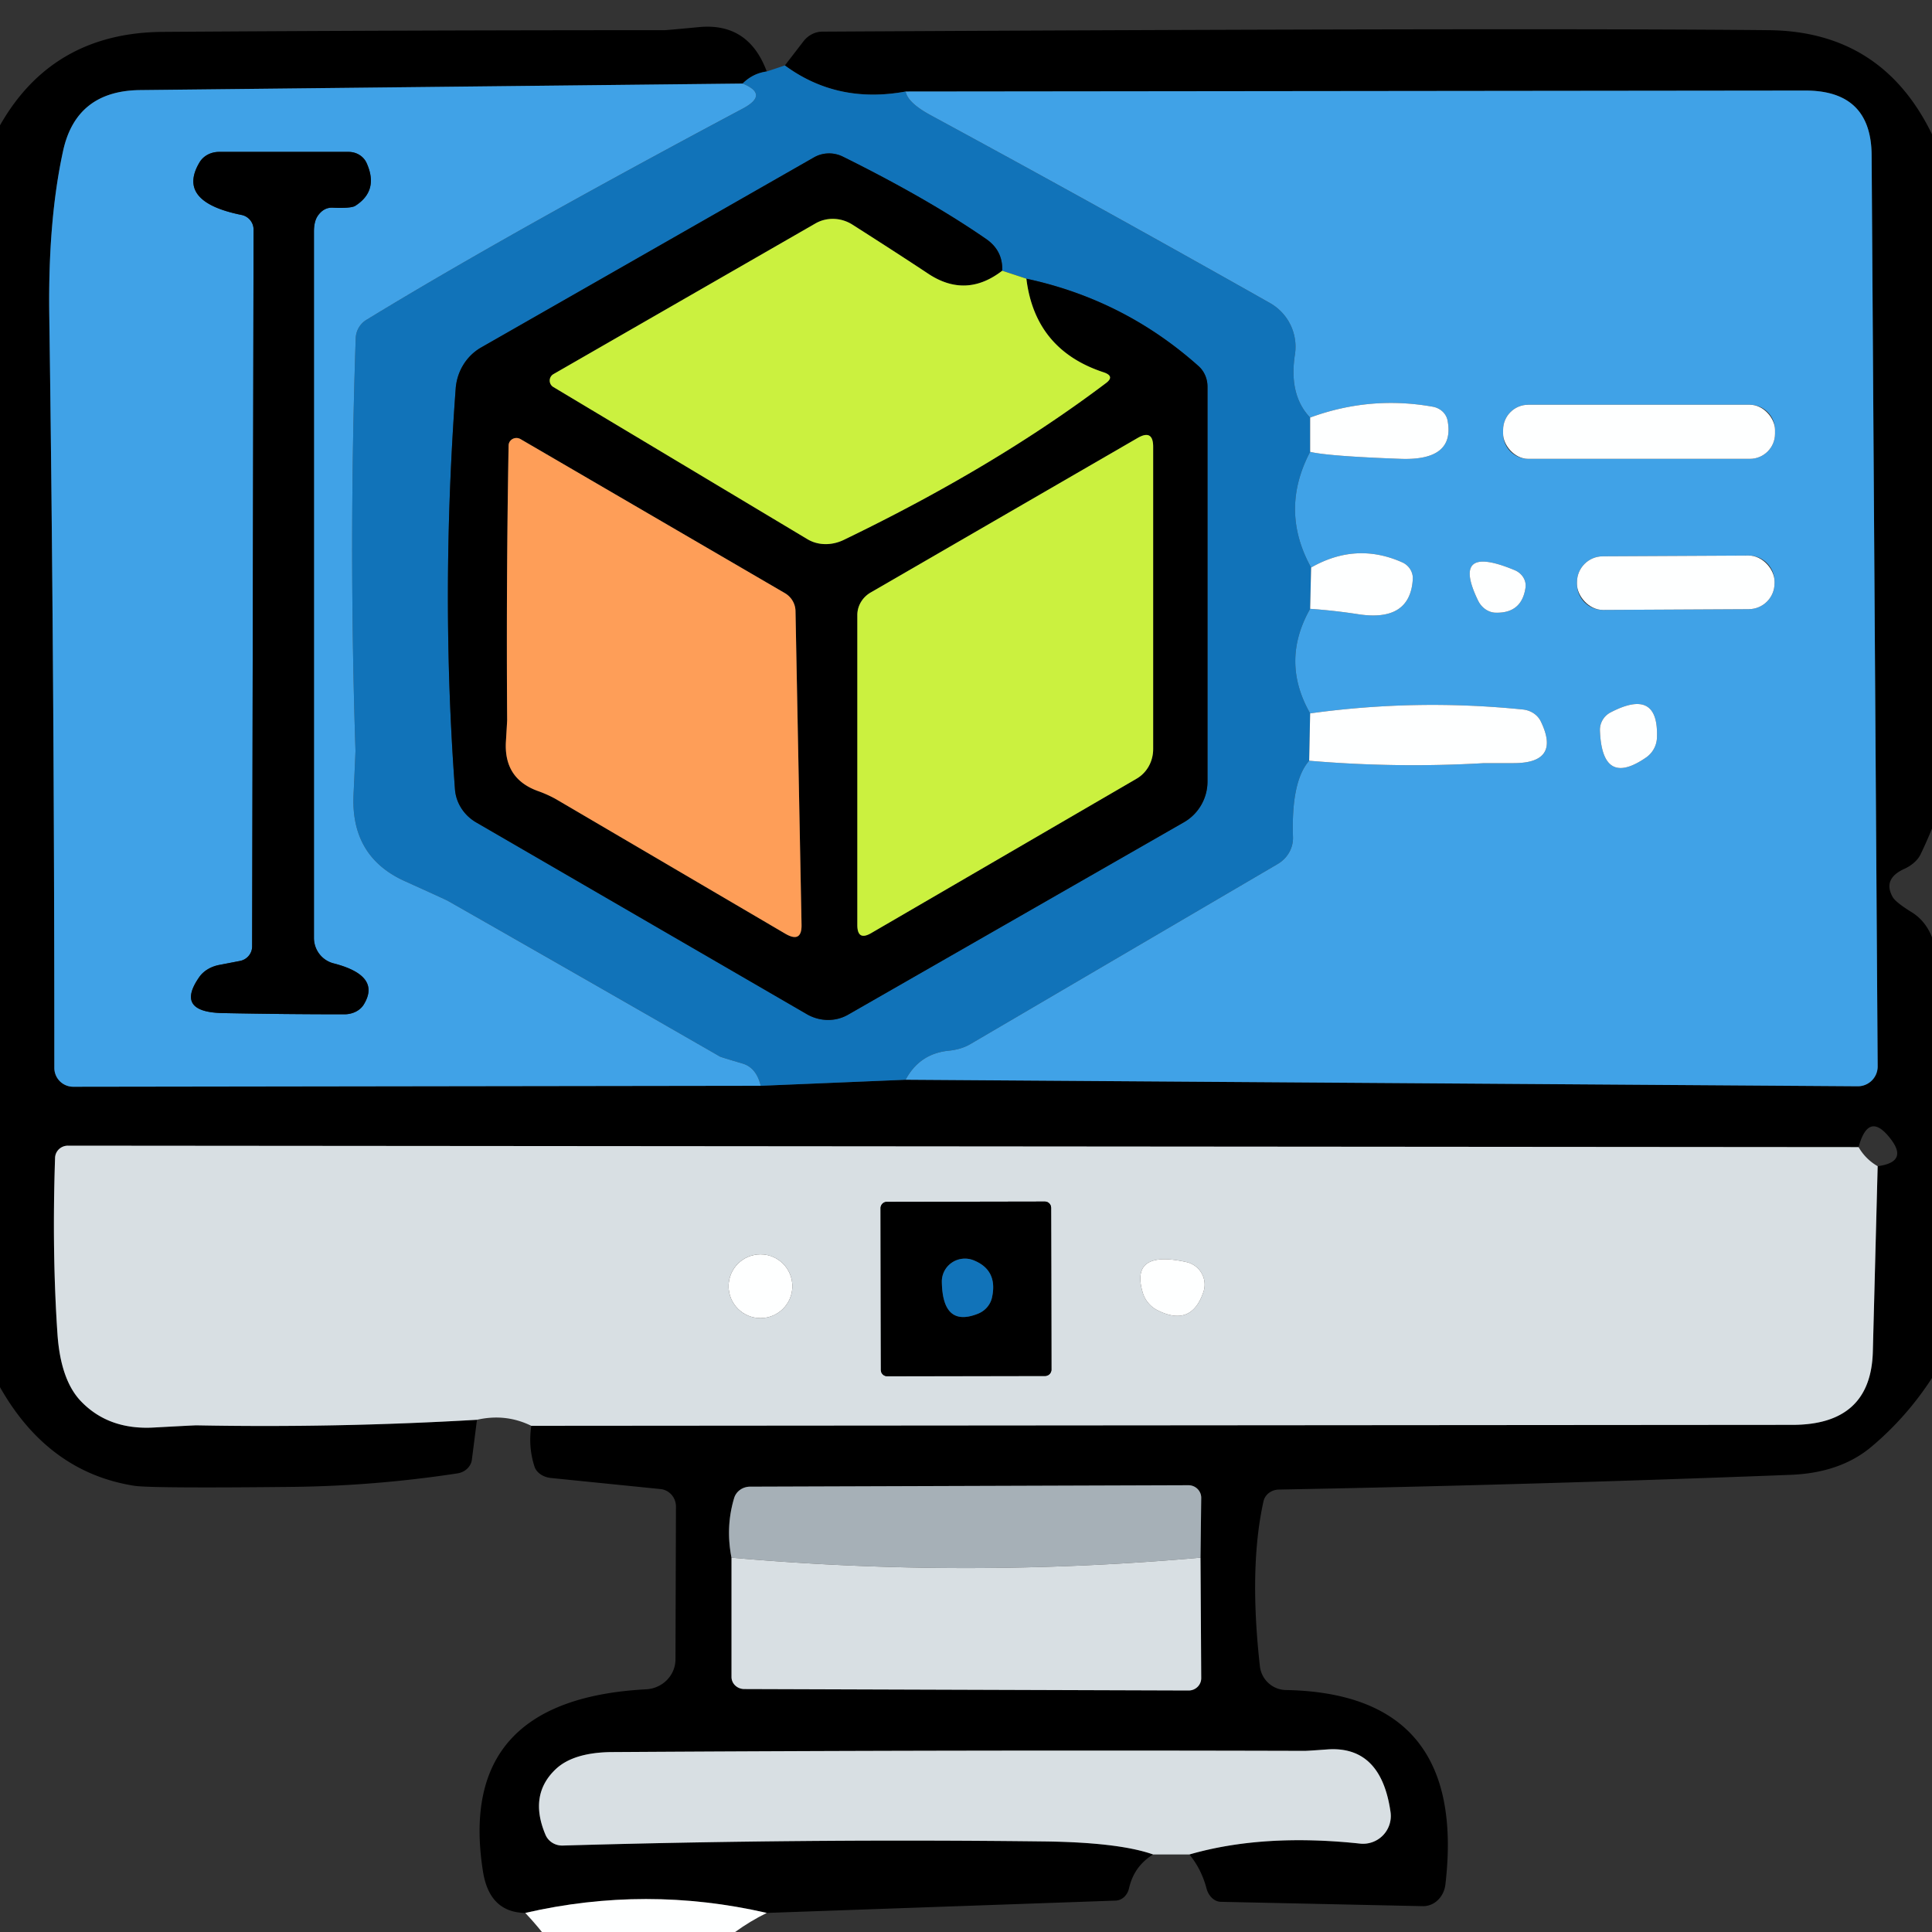 <?xml version="1.0" encoding="UTF-8" standalone="no"?>
<!DOCTYPE svg PUBLIC "-//W3C//DTD SVG 1.1//EN" "http://www.w3.org/Graphics/SVG/1.1/DTD/svg11.dtd">
<svg xmlns="http://www.w3.org/2000/svg" version="1.1" viewBox="0 0 80 80">
<rect x="0" y="0" width="80" height="80" fill="#333333" stroke="none"/>
<path fill="#000000" d="M 31.75,2.96 Q 31.17,3.04 30.75,3.46 L 5.80,3.73 Q 3.15,3.76 2.61,6.26 Q 1.99,9.11 2.04,13.00 Q 2.25,28.00 2.25,44.22 A 0.78,0.78 87.6 0 0 3.03,45.00 L 31.50,44.96 L 37.50,44.71 L 76.92,44.98 A 0.82,0.82 45.0 0 0 77.75,44.15 L 77.50,6.44 Q 77.49,3.75 74.76,3.75 L 37.50,3.79 Q 34.67,4.31 32.50,2.71 L 33.27,1.71 A 1.04,0.95 -69.5 0 1 34.05,1.31 Q 63.32,1.15 73.25,1.25 Q 77.93,1.30 80.00,5.56 Q 80.00,19.94 80.00,34.31 Q 79.78,34.85 79.53,35.37 A 1.49,0.99 -8.4 0 1 78.85,35.98 Q 77.95,36.39 78.37,37.14 Q 78.49,37.36 79.17,37.78 Q 79.73,38.13 80.00,38.81 Q 80.00,47.94 80.00,57.06 Q 78.95,58.68 77.50,59.90 Q 76.21,60.99 74.14,61.07 Q 63.55,61.48 52.95,61.68 A 0.67,0.62 5.5 0 0 52.32,62.16 Q 51.71,64.90 52.17,69.00 A 1.11,1.10 87.3 0 0 53.24,69.98 Q 60.78,70.12 59.85,78.04 A 1.01,0.91 -85.6 0 1 58.91,78.93 L 50.56,78.75 A 0.74,0.58 80.6 0 1 49.96,78.20 Q 49.75,77.40 49.25,76.79 Q 52.30,75.91 56.32,76.34 A 1.15,1.15 89.2 0 0 57.58,75.04 Q 57.19,72.28 54.96,72.44 Q 54.14,72.50 54.02,72.50 Q 39.66,72.46 25.31,72.55 Q 23.76,72.57 23.03,73.24 Q 21.88,74.31 22.59,75.98 A 0.76,0.73 -12.4 0 0 23.31,76.42 Q 33.28,76.13 43.25,76.25 Q 46.34,76.29 47.75,76.79 Q 46.96,77.27 46.75,78.19 A 0.65,0.57 -83.5 0 1 46.19,78.70 L 31.75,79.21 Q 26.75,78.06 21.75,79.21 Q 20.27,79.19 20.00,77.50 Q 18.87,70.37 26.76,69.95 A 1.28,1.24 -1.7 0 0 27.97,68.71 L 27.99,62.38 A 0.73,0.71 -86.9 0 0 27.36,61.66 L 22.81,61.20 A 0.84,0.65 -2.7 0 1 22.13,60.72 Q 21.87,59.92 22.00,59.04 L 74.22,59.00 Q 77.47,59.00 77.55,55.97 L 77.75,48.29 Q 79.01,48.12 78.31,47.19 Q 77.38,45.95 76.96,47.50 L 2.81,47.44 A 0.53,0.52 0.6 0 0 2.28,47.95 Q 2.15,51.87 2.38,55.24 Q 2.51,57.13 3.34,58.01 Q 4.49,59.22 6.38,59.11 Q 8.03,59.02 8.13,59.02 Q 13.94,59.13 19.75,58.79 L 19.54,60.44 A 0.72,0.65 -1.5 0 1 18.94,61.01 Q 15.47,61.54 11.97,61.57 Q 6.17,61.63 5.54,61.52 Q 1.99,60.95 0.00,57.44 Q 0.00,31.31 0.00,5.19 Q 2.18,1.35 6.75,1.32 Q 17.13,1.25 27.52,1.25 Q 27.60,1.25 28.97,1.12 Q 31.00,0.94 31.75,2.96 ZM 30.29,64.50 L 30.29,69.44 A 0.53,0.50 0.0 0 0 30.82,69.94 L 49.22,70.00 A 0.52,0.51 -0.5 0 0 49.74,69.48 L 49.71,64.50 L 49.74,62.02 A 0.53,0.52 -0.0 0 0 49.21,61.50 L 31.06,61.56 A 0.70,0.66 7.8 0 0 30.40,62.03 Q 30.04,63.23 30.29,64.50 Z"/>
<path fill="#1173b9" d="M 32.50,2.71 Q 34.67,4.31 37.50,3.79 Q 37.59,4.25 38.50,4.75 Q 45.53,8.56 52.59,12.55 A 2.08,2.08 19.2 0 1 53.62,14.68 Q 53.36,16.36 54.25,17.29 L 54.25,18.71 Q 52.98,21.13 54.29,23.50 L 54.25,25.21 Q 53.02,27.38 54.25,29.54 L 54.21,31.50 Q 53.46,32.35 53.54,34.67 A 1.28,1.22 -16.4 0 1 52.90,35.78 L 40.17,43.24 Q 39.79,43.46 39.26,43.51 Q 38.07,43.64 37.50,44.71 L 31.50,44.96 Q 31.32,44.21 30.75,44.04 Q 29.87,43.78 29.81,43.75 Q 24.18,40.51 18.54,37.30 Q 18.43,37.24 16.77,36.49 Q 14.52,35.48 14.64,32.91 Q 14.72,31.19 14.72,31.08 Q 14.44,22.53 14.73,14.00 A 0.93,0.93 -14.5 0 1 15.18,13.24 Q 20.93,9.73 30.75,4.50 Q 31.86,3.91 30.75,3.46 Q 31.17,3.04 31.75,2.96 L 32.50,2.71 ZM 42.50,11.54 L 41.50,11.21 Q 41.53,10.38 40.84,9.90 Q 38.44,8.24 34.91,6.49 A 1.29,1.26 43.0 0 0 33.70,6.52 L 19.92,14.39 A 2.17,2.09 78.0 0 0 18.87,16.08 Q 18.24,24.63 18.84,32.69 A 1.79,1.70 13.7 0 0 19.71,34.05 L 33.40,41.99 A 1.75,1.67 44.6 0 0 35.11,42.02 L 49.02,34.05 A 1.95,1.94 75.1 0 0 50.00,32.36 L 50.00,16.01 A 1.17,1.10 -70.4 0 0 49.63,15.16 Q 46.55,12.41 42.50,11.54 Z"/>
<path fill="#40a2e7" d="M 30.75,3.46 Q 31.86,3.91 30.75,4.50 Q 20.93,9.73 15.18,13.24 A 0.93,0.93 -14.5 0 0 14.73,14.00 Q 14.44,22.53 14.72,31.08 Q 14.72,31.19 14.64,32.91 Q 14.52,35.48 16.77,36.49 Q 18.43,37.24 18.54,37.30 Q 24.18,40.51 29.81,43.75 Q 29.87,43.78 30.75,44.04 Q 31.32,44.21 31.50,44.96 L 3.03,45.00 A 0.78,0.78 85.2 0 1 2.25,44.22 Q 2.25,28.00 2.04,13.00 Q 1.99,9.11 2.61,6.26 Q 3.15,3.76 5.80,3.73 L 30.75,3.46 ZM 9.94,39.79 L 9.06,39.96 A 1.39,1.12 7.2 0 0 8.25,40.46 Q 7.23,41.92 9.25,41.95 Q 11.75,42.00 14.26,42.00 A 1.00,0.83 13.3 0 0 15.06,41.60 Q 15.80,40.40 13.81,39.89 A 1.09,1.08 -82.8 0 1 13.00,38.84 Q 13.00,24.41 13.00,9.59 Q 13.00,9.18 13.15,8.95 Q 13.40,8.58 13.78,8.60 A 1.24,0.22 5.6 0 0 14.70,8.53 Q 15.70,7.90 15.18,6.75 A 0.83,0.78 -11.7 0 0 14.44,6.29 L 9.07,6.29 A 0.97,0.88 14.3 0 0 8.27,6.71 Q 7.28,8.35 10.00,8.90 A 0.62,0.62 -84.3 0 1 10.50,9.51 L 10.44,39.19 A 0.62,0.61 -5.8 0 1 9.94,39.79 Z"/>
<path fill="#40a2e7" d="M 37.50,44.71 Q 38.07,43.64 39.26,43.51 Q 39.79,43.46 40.17,43.24 L 52.90,35.78 A 1.28,1.22 -16.4 0 0 53.54,34.67 Q 53.46,32.35 54.21,31.50 Q 57.83,31.81 61.45,31.60 Q 61.51,31.60 62.68,31.60 Q 64.64,31.60 63.80,29.87 A 0.96,0.86 -8.1 0 0 63.07,29.38 Q 58.65,28.93 54.25,29.54 Q 53.02,27.38 54.25,25.21 Q 55.25,25.28 56.22,25.43 Q 58.38,25.77 58.50,24.00 A 0.74,0.71 14.2 0 0 58.05,23.28 Q 56.15,22.44 54.29,23.50 Q 52.98,21.13 54.25,18.71 Q 55.00,18.89 58.00,19.00 Q 60.26,19.08 59.94,17.41 A 0.77,0.70 0.5 0 0 59.32,16.84 Q 56.73,16.38 54.25,17.29 Q 53.36,16.36 53.62,14.68 A 2.08,2.08 19.2 0 0 52.59,12.55 Q 45.53,8.56 38.50,4.75 Q 37.59,4.25 37.50,3.79 L 74.76,3.75 Q 77.49,3.75 77.50,6.44 L 77.75,44.15 A 0.82,0.82 -45.0 0 1 76.92,44.98 L 37.50,44.71 ZM 73.50,17.80 A 1.04 1.04 0.0 0 0 72.46,16.76 L 63.28,16.76 A 1.04 1.04 0.0 0 0 62.24,17.80 L 62.24,17.96 A 1.04 1.04 0.0 0 0 63.28,19.00 L 72.46,19.00 A 1.04 1.04 0.0 0 0 73.50,17.96 L 73.50,17.80 ZM 73.48,24.069 A 1.07 1.07 0.0 0 0 72.404,23.004 L 66.364,23.036 A 1.07 1.07 0.0 0 0 65.3,24.111 L 65.3,24.191 A 1.07 1.07 0.0 0 0 66.376,25.256 L 72.416,25.224 A 1.07 1.07 0.0 0 0 73.48,24.149 L 73.48,24.069 ZM 61.93,25.37 Q 63.02,25.40 63.17,24.32 A 0.73,0.66 15.3 0 0 62.72,23.61 Q 60.06,22.50 61.20,24.86 A 0.90,0.79 76.0 0 0 61.93,25.37 ZM 68.61,30.57 Q 68.70,28.45 66.69,29.50 A 0.82,0.81 -15.1 0 0 66.25,30.25 Q 66.34,32.63 68.17,31.36 A 1.05,1.04 -16.0 0 0 68.61,30.57 Z"/>
<path fill="#000000" d="M 10.44,39.19 L 10.50,9.51 A 0.62,0.62 -84.3 0 0 10.00,8.90 Q 7.28,8.35 8.27,6.71 A 0.97,0.88 14.3 0 1 9.07,6.29 L 14.44,6.29 A 0.83,0.78 -11.7 0 1 15.18,6.75 Q 15.70,7.90 14.70,8.53 A 1.24,0.22 5.6 0 1 13.78,8.60 Q 13.40,8.58 13.15,8.95 Q 13.00,9.18 13.00,9.59 Q 13.00,24.41 13.00,38.84 A 1.09,1.08 -82.8 0 0 13.81,39.89 Q 15.80,40.40 15.06,41.60 A 1.00,0.83 13.3 0 1 14.26,42.00 Q 11.75,42.00 9.25,41.95 Q 7.23,41.92 8.25,40.46 A 1.39,1.12 7.2 0 1 9.06,39.96 L 9.94,39.79 A 0.62,0.61 -5.8 0 0 10.44,39.19 Z"/>
<path fill="#000000" d="M 41.50,11.21 Q 40.01,12.36 38.46,11.35 Q 37.24,10.54 35.31,9.31 A 1.51,1.45 46.1 0 0 33.77,9.25 L 22.92,15.49 A 0.31,0.31 46.2 0 0 22.92,16.03 L 33.44,22.33 A 1.67,1.48 -40.5 0 0 34.93,22.36 Q 41.19,19.34 45.80,15.86 Q 46.17,15.58 45.71,15.42 Q 42.86,14.49 42.50,11.54 Q 46.55,12.41 49.63,15.16 A 1.17,1.10 -70.4 0 1 50.00,16.01 L 50.00,32.36 A 1.95,1.94 75.1 0 1 49.02,34.05 L 35.11,42.02 A 1.75,1.67 44.6 0 1 33.40,41.99 L 19.71,34.05 A 1.79,1.70 13.7 0 1 18.84,32.69 Q 18.24,24.63 18.87,16.08 A 2.17,2.09 78.0 0 1 19.92,14.39 L 33.70,6.52 A 1.29,1.26 43.0 0 1 34.91,6.49 Q 38.44,8.24 40.84,9.90 Q 41.53,10.38 41.50,11.21 ZM 23.02,33.09 L 32.53,38.67 Q 33.21,39.06 33.19,38.28 L 32.94,25.30 A 0.89,0.87 14.8 0 0 32.50,24.56 L 21.55,18.18 A 0.33,0.32 15.8 0 0 21.06,18.45 Q 20.96,24.07 21.00,29.82 Q 21.00,29.87 20.95,30.69 Q 20.85,32.25 22.29,32.76 Q 22.68,32.90 23.02,33.09 ZM 47.07,32.24 A 1.44,1.37 75.4 0 0 47.75,31.02 L 47.75,18.50 Q 47.75,17.76 47.10,18.14 L 36.06,24.53 A 1.11,1.06 -15.5 0 0 35.50,25.47 L 35.50,38.30 Q 35.50,38.97 36.07,38.64 L 47.07,32.24 Z"/>
<path fill="#cbf13f" d="M 41.50,11.21 L 42.50,11.54 Q 42.86,14.49 45.71,15.42 Q 46.17,15.58 45.80,15.86 Q 41.19,19.34 34.93,22.36 A 1.67,1.48 -40.5 0 1 33.44,22.33 L 22.92,16.03 A 0.31,0.31 59.7 0 1 22.92,15.49 L 33.77,9.25 A 1.51,1.45 46.1 0 1 35.31,9.31 Q 37.24,10.54 38.46,11.35 Q 40.01,12.36 41.50,11.21 Z"/>
<path fill="#feffff" d="M 54.25,18.71 L 54.25,17.29 Q 56.73,16.38 59.32,16.84 A 0.77,0.70 0.5 0 1 59.94,17.41 Q 60.26,19.08 58.00,19.00 Q 55.00,18.89 54.25,18.71 Z"/>
<rect fill="#feffff" x="62.24" y="16.76" width="11.26" height="2.24" rx="1.04"/>
<path fill="#fe9e58" d="M 23.02,33.09 Q 22.68,32.90 22.29,32.76 Q 20.85,32.25 20.95,30.69 Q 21.00,29.87 21.00,29.82 Q 20.96,24.07 21.06,18.45 A 0.33,0.32 15.8 0 1 21.55,18.18 L 32.50,24.56 A 0.89,0.87 14.8 0 1 32.94,25.30 L 33.19,38.28 Q 33.21,39.06 32.53,38.67 L 23.02,33.09 Z"/>
<path fill="#cbf13f" d="M 47.07,32.24 L 36.07,38.64 Q 35.50,38.97 35.50,38.30 L 35.50,25.47 A 1.11,1.06 -15.5 0 1 36.06,24.53 L 47.10,18.14 Q 47.75,17.76 47.75,18.50 L 47.75,31.02 A 1.44,1.37 75.4 0 1 47.07,32.24 Z"/>
<path fill="#feffff" d="M 54.25,25.21 L 54.29,23.50 Q 56.15,22.44 58.05,23.28 A 0.74,0.71 14.2 0 1 58.50,24.00 Q 58.38,25.77 56.22,25.43 Q 55.25,25.28 54.25,25.21 Z"/>
<rect fill="#feffff" x="-4.09" y="-1.11" transform="translate(69.39,24.13) rotate(-0.3)" width="8.18" height="2.22" rx="1.07"/>
<path fill="#feffff" d="M 61.20,24.86 Q 60.06,22.50 62.72,23.61 A 0.73,0.66 15.3 0 1 63.17,24.32 Q 63.02,25.40 61.93,25.37 A 0.90,0.79 76.0 0 1 61.20,24.86 Z"/>
<path fill="#feffff" d="M 54.21,31.50 L 54.25,29.54 Q 58.65,28.93 63.07,29.38 A 0.96,0.86 -8.1 0 1 63.80,29.87 Q 64.64,31.60 62.68,31.60 Q 61.51,31.60 61.45,31.60 Q 57.83,31.81 54.21,31.50 Z"/>
<path fill="#feffff" d="M 68.17,31.36 Q 66.34,32.63 66.25,30.25 A 0.82,0.81 -15.1 0 1 66.69,29.50 Q 68.70,28.45 68.61,30.57 A 1.05,1.04 -16.0 0 1 68.17,31.36 Z"/>
<path fill="#d8dfe3" d="M 76.96,47.50 Q 77.25,48.00 77.75,48.29 L 77.55,55.97 Q 77.47,59.00 74.22,59.00 L 22.00,59.04 Q 20.94,58.52 19.75,58.79 Q 13.94,59.13 8.13,59.02 Q 8.03,59.02 6.38,59.11 Q 4.49,59.22 3.34,58.01 Q 2.51,57.13 2.38,55.24 Q 2.15,51.87 2.28,47.95 A 0.53,0.52 0.6 0 1 2.81,47.44 L 76.96,47.50 ZM 43.524,50.014 A 0.26 0.26 0.0 0 0 43.264,49.754 L 36.724,49.766 A 0.26 0.26 0.0 0 0 36.464,50.026 L 36.476,56.726 A 0.26 0.26 0.0 0 0 36.736,56.986 L 43.276,56.974 A 0.26 0.26 0.0 0 0 43.536,56.714 L 43.524,50.014 ZM 32.81,53.26 A 1.32 1.32 0.0 0 0 31.49,51.94 A 1.32 1.32 0.0 0 0 30.17,53.26 A 1.32 1.32 0.0 0 0 31.49,54.58 A 1.32 1.32 0.0 0 0 32.81,53.26 ZM 49.13,52.26 Q 46.78,51.74 47.32,53.53 A 1.21,1.19 -85.4 0 0 47.92,54.25 Q 49.33,54.97 49.83,53.50 A 0.96,0.95 15.7 0 0 49.13,52.26 Z"/>
<path fill="#000000" d="M 43.536,56.714 A 0.26 0.26 0.0 0 1 43.276,56.974 L 36.736,56.986 A 0.26 0.26 0.0 0 1 36.476,56.726 L 36.464,50.026 A 0.26 0.26 0.0 0 1 36.724,49.766 L 43.264,49.754 A 0.26 0.26 0.0 0 1 43.524,50.014 L 43.536,56.714 ZM 40.30,52.18 A 0.96,0.95 10.2 0 0 39.00,53.08 Q 39.03,54.98 40.49,54.40 A 0.96,0.93 -5.5 0 0 41.08,53.71 Q 41.32,52.58 40.30,52.18 Z"/>
<circle fill="#feffff" cx="31.49" cy="53.26" r="1.32"/>
<path fill="#1173b9" d="M 40.30,52.18 Q 41.32,52.58 41.08,53.71 A 0.96,0.93 -5.5 0 1 40.49,54.40 Q 39.03,54.98 39.00,53.08 A 0.96,0.95 10.2 0 1 40.30,52.18 Z"/>
<path fill="#feffff" d="M 49.13,52.26 A 0.96,0.95 15.7 0 1 49.83,53.50 Q 49.33,54.97 47.92,54.25 A 1.21,1.19 -85.4 0 1 47.32,53.53 Q 46.78,51.74 49.13,52.26 Z"/>
<path fill="#a6b0b7" d="M 49.71,64.50 Q 39.99,65.36 30.29,64.50 Q 30.04,63.23 30.40,62.03 A 0.70,0.66 7.8 0 1 31.06,61.56 L 49.21,61.50 A 0.53,0.52 -0.0 0 1 49.74,62.02 L 49.71,64.50 Z"/>
<path fill="#d8dfe3" d="M 30.29,64.50 Q 39.99,65.36 49.71,64.50 L 49.74,69.48 A 0.52,0.51 -0.5 0 1 49.22,70.00 L 30.82,69.94 A 0.53,0.50 0.0 0 1 30.29,69.44 L 30.29,64.50 Z"/>
<path fill="#d8dfe3" d="M 49.25,76.79 L 47.75,76.79 Q 46.34,76.29 43.25,76.25 Q 33.28,76.13 23.31,76.42 A 0.76,0.73 -12.4 0 1 22.59,75.98 Q 21.88,74.31 23.03,73.24 Q 23.76,72.57 25.31,72.55 Q 39.66,72.46 54.02,72.50 Q 54.14,72.50 54.96,72.44 Q 57.19,72.28 57.58,75.04 A 1.15,1.15 89.2 0 1 56.32,76.34 Q 52.30,75.91 49.25,76.79 Z"/>
<path fill="#feffff" d="M 31.75,79.21 Q 31.06,79.55 30.44,80.00 Q 26.44,80.00 22.44,80.00 Q 22.11,79.59 21.75,79.21 Q 26.75,78.06 31.75,79.21 Z"/>
</svg>
